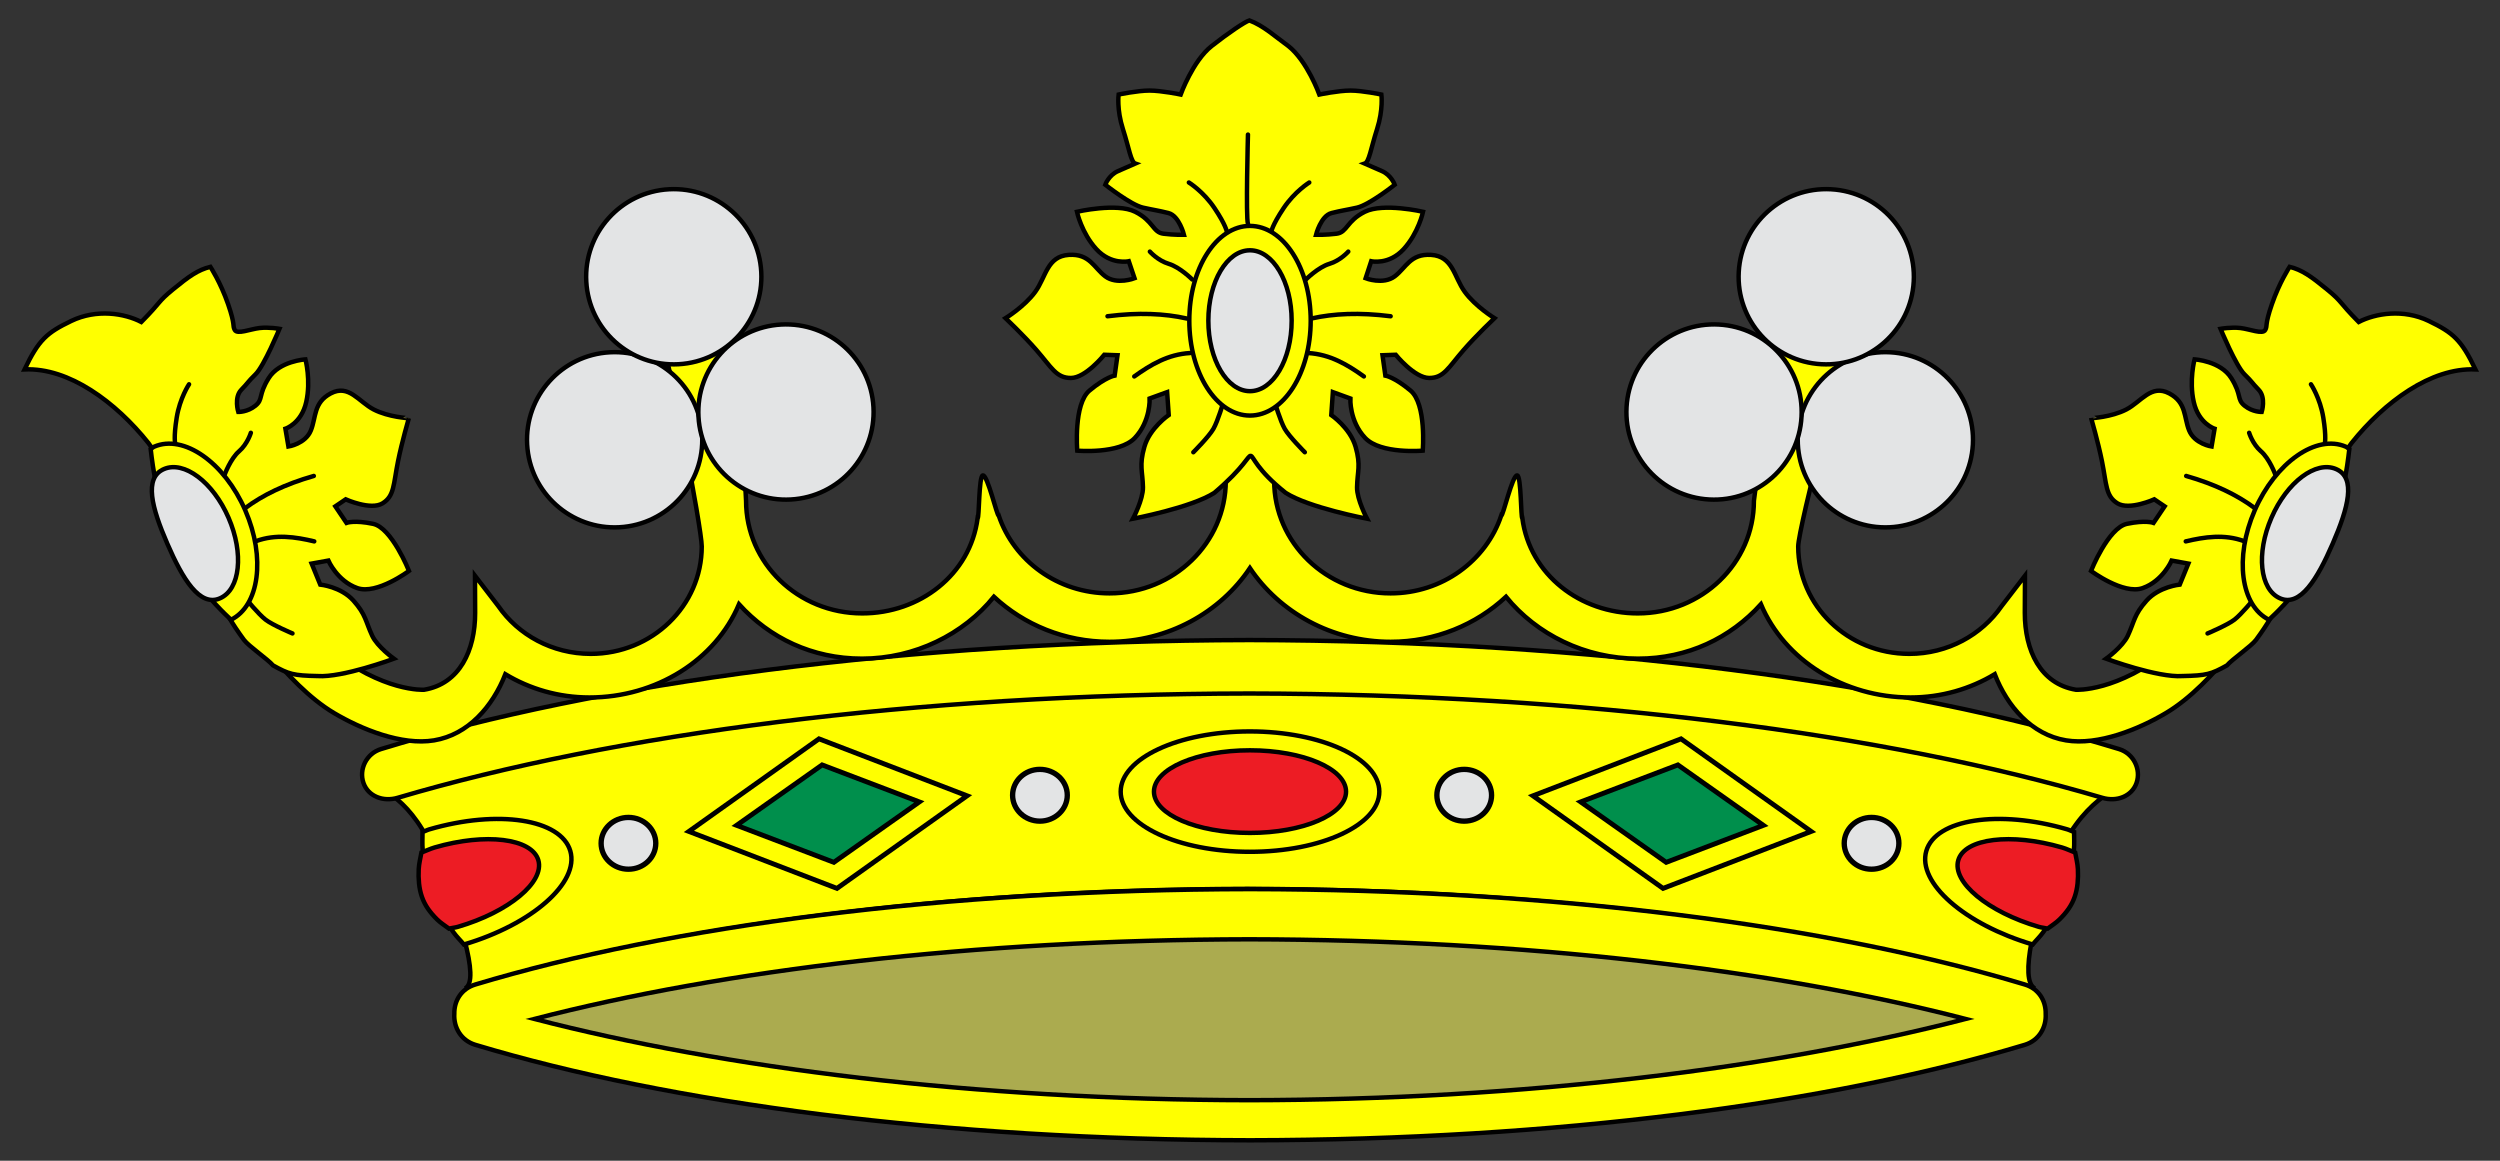 <?xml version="1.0" encoding="UTF-8"?>
<!DOCTYPE svg PUBLIC "-//W3C//DTD SVG 1.1//EN" "http://www.w3.org/Graphics/SVG/1.1/DTD/svg11.dtd">
<svg version="1.1"      xmlns="http://www.w3.org/2000/svg"
     xmlns:xlink="http://www.w3.org/1999/xlink"
     xmlns:dc="http://purl.org/dc/elements/1.1/"
     xmlns:cc="http://creativecommons.org/ns#"
     xmlns:rdf="http://www.w3.org/1999/02/22-rdf-syntax-ns#" x="0" y="0" width="560" height="260" viewBox="0, 0, 560, 260">
  <rect x="0" y="0" width="560" height="260" fill="#333333" stroke="none"/>
  <g id="Capa_1">
    <g id="path9852">
      <path d="M279.421,199.103 C210.129,199.238 147.937,207.923 104.162,221.404 C107.799,219.678 102.422,204.215 97.901,192.56 C92.433,178.463 84.406,176.382 84.406,176.382 C132.802,162.087 204.732,152.003 279.713,151.907 C354.723,152.003 427.023,161.759 475.425,176.055 C475.425,176.055 465.853,179.184 460.388,193.283 C455.869,204.936 452.19,219.678 455.833,221.404 C412.063,207.923 348.707,199.238 279.421,199.103" fill="#FFFF00"/>
      <path d="M279.421,199.103 C210.129,199.238 147.937,207.923 104.162,221.404 C107.799,219.678 102.422,204.215 97.901,192.56 C92.433,178.463 84.406,176.382 84.406,176.382 C132.802,162.087 204.732,152.003 279.713,151.907 C354.723,152.003 427.023,161.759 475.425,176.055 C475.425,176.055 465.853,179.184 460.388,193.283 C455.869,204.936 452.19,219.678 455.833,221.404 C412.063,207.923 348.707,199.238 279.421,199.103" fill-opacity="0" stroke="#000000" stroke-width="1"/>
    </g>
    <g id="path9854">
      <path d="M279.84,155.344 C204.859,155.462 137.489,164.384 89.093,178.702 C85.866,179.669 82.454,178.404 81.408,175.351 C80.362,172.293 82.099,168.785 85.326,167.796 C133.931,152.888 203.037,143.528 279.857,143.37 C356.693,143.511 426.064,152.888 474.674,167.796 C477.901,168.785 479.638,172.293 478.592,175.351 C477.541,178.404 474.128,179.669 470.907,178.702 C422.505,164.384 354.849,155.462 279.84,155.344" fill="#FFFF00"/>
      <path d="M279.84,155.344 C204.859,155.462 137.489,164.384 89.093,178.702 C85.866,179.669 82.454,178.404 81.408,175.351 C80.362,172.293 82.099,168.785 85.326,167.796 C133.931,152.888 203.037,143.528 279.857,143.37 C356.693,143.511 426.064,152.888 474.674,167.796 C477.901,168.785 479.638,172.293 478.592,175.351 C477.541,178.404 474.128,179.669 470.907,178.702 C422.505,164.384 354.849,155.462 279.84,155.344" fill-opacity="0" stroke="#000000" stroke-width="1"/>
    </g>
    <g id="path9856">
      <path d="M280.04,255.425 C211.569,255.324 150.232,247.218 106.462,234.035 C103.258,233.063 101.582,230.128 101.768,227.093 C101.712,224.141 103.364,221.466 106.462,220.532 C150.232,207.367 211.569,199.26 280.04,199.159 C348.5,199.26 409.793,207.367 453.569,220.532 C456.666,221.466 458.291,224.141 458.234,227.093 C458.403,230.128 456.75,233.063 453.569,234.035 C409.793,247.218 348.5,255.324 280.04,255.425" fill="#FFFF00"/>
      <path d="M280.04,255.425 C211.569,255.324 150.232,247.218 106.462,234.035 C103.258,233.063 101.582,230.128 101.768,227.093 C101.712,224.141 103.364,221.466 106.462,220.532 C150.232,207.367 211.569,199.26 280.04,199.159 C348.5,199.26 409.793,207.367 453.569,220.532 C456.666,221.466 458.291,224.141 458.234,227.093 C458.403,230.128 456.75,233.063 453.569,234.035 C409.793,247.218 348.5,255.324 280.04,255.425" fill-opacity="0" stroke="#000000" stroke-width="1"/>
    </g>
    <g id="path9858">
      <path d="M279.857,246.442 C218.064,246.364 162.213,239.23 119.697,228.245 C162.213,217.244 218.064,210.52 279.857,210.402 C341.638,210.52 397.787,217.244 440.303,228.245 C397.787,239.23 341.638,246.364 279.857,246.442" fill="#7D7D7D" fill-opacity="0.637"/>
      <path d="M279.857,246.442 C218.064,246.364 162.213,239.23 119.697,228.245 C162.213,217.244 218.064,210.52 279.857,210.402 C341.638,210.52 397.787,217.244 440.303,228.245 C397.787,239.23 341.638,246.364 279.857,246.442" fill-opacity="0" stroke="#000000" stroke-width="1"/>
    </g>
    <g id="path9865">
      <path d="M279.972,190.803 C263.954,190.803 251.032,184.77 251.032,177.334 C251.032,169.898 263.954,163.839 279.972,163.839 C296.003,163.839 308.968,169.873 308.968,177.334 C308.968,184.77 296.003,190.803 279.972,190.803" fill="#FFFF00"/>
      <path d="M279.972,190.803 C263.954,190.803 251.032,184.77 251.032,177.334 C251.032,169.898 263.954,163.839 279.972,163.839 C296.003,163.839 308.968,169.873 308.968,177.334 C308.968,184.77 296.003,190.803 279.972,190.803" fill-opacity="0" stroke="#000000" stroke-width="1"/>
    </g>
    <g id="path9867">
      <path d="M279.979,186.573 C268.082,186.573 258.484,182.432 258.484,177.33 C258.484,172.227 268.082,168.069 279.979,168.069 C291.887,168.069 301.516,172.21 301.516,177.33 C301.516,182.432 291.887,186.573 279.979,186.573" fill="#ED1C24"/>
      <path d="M279.979,186.573 C268.082,186.573 258.484,182.432 258.484,177.33 C258.484,172.227 268.082,168.069 279.979,168.069 C291.887,168.069 301.516,172.21 301.516,177.33 C301.516,182.432 291.887,186.573 279.979,186.573" fill-opacity="0" stroke="#000000" stroke-width="1"/>
    </g>
    <g id="path9871">
      <path d="M464.591,186.378 C464.045,186.203 463.618,185.936 463.059,185.773 C447.684,181.283 433.577,183.48 431.492,190.618 C429.417,197.726 440.057,207.055 455.328,211.568 C456.097,210.628 456.927,209.855 457.644,208.86 C458.721,207.364 459.737,205.844 460.601,204.264 C461.465,202.684 462.164,201.07 462.703,199.454 C463.209,197.936 463.614,196.376 463.914,194.858 C464.215,193.34 464.42,191.868 464.556,190.404 C464.691,188.947 464.58,187.729 464.591,186.378 z" fill="#FFFF00"/>
      <path d="M464.591,186.378 C464.045,186.203 463.618,185.936 463.059,185.773 C447.684,181.283 433.577,183.48 431.492,190.618 C429.417,197.726 440.057,207.055 455.328,211.568 C456.097,210.628 456.927,209.855 457.644,208.86 C458.721,207.364 459.737,205.844 460.601,204.264 C461.465,202.684 462.164,201.07 462.703,199.454 C463.209,197.936 463.614,196.376 463.914,194.858 C464.215,193.34 464.42,191.868 464.556,190.404 C464.691,188.947 464.58,187.729 464.591,186.378 z" fill-opacity="0" stroke="#000000" stroke-width="1"/>
    </g>
    <g id="path9873">
      <path d="M464.841,190.974 C463.829,190.605 462.96,190.149 461.883,189.834 C450.464,186.499 440.084,187.786 438.654,192.685 C437.223,197.583 445.262,204.278 456.682,207.613 C457.371,207.814 457.997,207.837 458.677,208.005 C459.588,207.324 460.537,206.742 461.349,205.938 C462.101,205.195 462.801,204.392 463.38,203.551 C463.959,202.711 464.412,201.808 464.734,200.879 C465.059,199.939 465.268,198.93 465.375,197.886 C465.482,196.843 465.507,195.764 465.446,194.68 C465.375,193.406 465.068,192.21 464.841,190.974 z" fill="#ED1C24"/>
      <path d="M464.841,190.974 C463.829,190.605 462.96,190.149 461.883,189.834 C450.464,186.499 440.084,187.786 438.654,192.685 C437.223,197.583 445.262,204.278 456.682,207.613 C457.371,207.814 457.997,207.837 458.677,208.005 C459.588,207.324 460.537,206.742 461.349,205.938 C462.101,205.195 462.801,204.392 463.38,203.551 C463.959,202.711 464.412,201.808 464.734,200.879 C465.059,199.939 465.268,198.93 465.375,197.886 C465.482,196.843 465.507,195.764 465.446,194.68 C465.375,193.406 465.068,192.21 464.841,190.974 z" fill-opacity="0" stroke="#000000" stroke-width="1"/>
    </g>
    <g id="path9877">
      <path d="M94.648,186.378 C95.194,186.203 95.621,185.936 96.18,185.773 C111.555,181.283 125.662,183.48 127.747,190.618 C129.823,197.726 119.182,207.055 103.911,211.568 C103.142,210.628 102.312,209.855 101.596,208.86 C100.519,207.364 99.502,205.844 98.638,204.264 C97.775,202.684 97.075,201.07 96.536,199.454 C96.03,197.936 95.626,196.376 95.325,194.858 C95.025,193.34 94.819,191.868 94.684,190.404 C94.549,188.947 94.66,187.729 94.648,186.378 z" fill="#FFFF00"/>
      <path d="M94.648,186.378 C95.194,186.203 95.621,185.936 96.18,185.773 C111.555,181.283 125.662,183.48 127.747,190.618 C129.823,197.726 119.182,207.055 103.911,211.568 C103.142,210.628 102.312,209.855 101.596,208.86 C100.519,207.364 99.502,205.844 98.638,204.264 C97.775,202.684 97.075,201.07 96.536,199.454 C96.03,197.936 95.626,196.376 95.325,194.858 C95.025,193.34 94.819,191.868 94.684,190.404 C94.549,188.947 94.66,187.729 94.648,186.378 z" fill-opacity="0" stroke="#000000" stroke-width="1"/>
    </g>
    <g id="path9879">
      <path d="M94.399,190.974 C95.41,190.605 96.28,190.149 97.356,189.834 C108.776,186.499 119.155,187.786 120.586,192.685 C122.016,197.583 113.978,204.278 102.558,207.613 C101.868,207.814 101.243,207.837 100.562,208.005 C99.652,207.324 98.703,206.742 97.89,205.938 C97.139,205.195 96.439,204.392 95.859,203.551 C95.28,202.711 94.827,201.808 94.506,200.879 C94.18,199.939 93.971,198.93 93.864,197.886 C93.758,196.843 93.732,195.764 93.793,194.68 C93.865,193.406 94.172,192.21 94.399,190.974 z" fill="#ED1C24"/>
      <path d="M94.399,190.974 C95.41,190.605 96.28,190.149 97.356,189.834 C108.776,186.499 119.155,187.786 120.586,192.685 C122.016,197.583 113.978,204.278 102.558,207.613 C101.868,207.814 101.243,207.837 100.562,208.005 C99.652,207.324 98.703,206.742 97.89,205.938 C97.139,205.195 96.439,204.392 95.859,203.551 C95.28,202.711 94.827,201.808 94.506,200.879 C94.18,199.939 93.971,198.93 93.864,197.886 C93.758,196.843 93.732,195.764 93.793,194.68 C93.865,193.406 94.172,192.21 94.399,190.974 z" fill-opacity="0" stroke="#000000" stroke-width="1"/>
    </g>
    <g id="path9883">
      <path d="M226.822,178.129 C226.822,174.936 229.56,172.339 232.933,172.339 C236.328,172.339 239.072,174.936 239.072,178.129 C239.072,181.317 236.328,183.936 232.933,183.936 C229.56,183.936 226.822,181.317 226.822,178.129" fill="#E3E4E5"/>
      <path d="M226.822,178.129 C226.822,174.936 229.56,172.339 232.933,172.339 C236.328,172.339 239.072,174.936 239.072,178.129 C239.072,181.317 236.328,183.936 232.933,183.936 C229.56,183.936 226.822,181.317 226.822,178.129" fill-opacity="0" stroke="#000000" stroke-width="1.2"/>
    </g>
    <g id="path9885">
      <path d="M134.65,188.895 C134.65,185.702 137.393,183.104 140.761,183.104 C144.156,183.104 146.894,185.702 146.894,188.895 C146.894,192.105 144.156,194.702 140.761,194.702 C137.393,194.702 134.65,192.105 134.65,188.895" fill="#E3E4E5"/>
      <path d="M134.65,188.895 C134.65,185.702 137.393,183.104 140.761,183.104 C144.156,183.104 146.894,185.702 146.894,188.895 C146.894,192.105 144.156,194.702 140.761,194.702 C137.393,194.702 134.65,192.105 134.65,188.895" fill-opacity="0" stroke="#000000" stroke-width="1.2"/>
    </g>
    <g id="path9887">
      <path d="M321.861,178.129 C321.861,174.936 324.604,172.339 327.977,172.339 C331.367,172.339 334.111,174.936 334.111,178.129 C334.111,181.317 331.367,183.936 327.977,183.936 C324.604,183.936 321.861,181.317 321.861,178.129" fill="#E3E4E5"/>
      <path d="M321.861,178.129 C321.861,174.936 324.604,172.339 327.977,172.339 C331.367,172.339 334.111,174.936 334.111,178.129 C334.111,181.317 331.367,183.936 327.977,183.936 C324.604,183.936 321.861,181.317 321.861,178.129" fill-opacity="0" stroke="#000000" stroke-width="1.2"/>
    </g>
    <g id="path9889">
      <path d="M413.106,188.895 C413.106,185.702 415.849,183.104 419.217,183.104 C422.612,183.104 425.35,185.702 425.35,188.895 C425.35,192.105 422.612,194.702 419.217,194.702 C415.849,194.702 413.106,192.105 413.106,188.895" fill="#E3E4E5"/>
      <path d="M413.106,188.895 C413.106,185.702 415.849,183.104 419.217,183.104 C422.612,183.104 425.35,185.702 425.35,188.895 C425.35,192.105 422.612,194.702 419.217,194.702 C415.849,194.702 413.106,192.105 413.106,188.895" fill-opacity="0" stroke="#000000" stroke-width="1.2"/>
    </g>
    <g id="rect9895">
      <path d="M183.451,165.502 L216.62,178.257 L187.479,198.999 L154.31,186.244 z" fill="#FFFF00"/>
      <path d="M183.451,165.502 L216.62,178.257 L187.479,198.999 L154.31,186.244 z" fill-opacity="0" stroke="#000000" stroke-width="1.095" stroke-linecap="round"/>
    </g>
    <g id="rect9897">
      <path d="M184.153,171.34 L205.93,179.627 L186.777,193.161 L165,184.874 z" fill="#008F4C"/>
      <path d="M184.153,171.34 L205.93,179.627 L186.777,193.161 L165,184.874 z" fill-opacity="0" stroke="#000000" stroke-width="1.098" stroke-linecap="round"/>
    </g>
    <g id="rect9901">
      <path d="M376.549,165.502 L343.38,178.257 L372.521,198.999 L405.69,186.244 z" fill="#FFFF00"/>
      <path d="M376.549,165.502 L343.38,178.257 L372.521,198.999 L405.69,186.244 z" fill-opacity="0" stroke="#000000" stroke-width="1.095" stroke-linecap="round"/>
    </g>
    <g id="rect9903">
      <path d="M375.847,171.34 L354.07,179.627 L373.223,193.161 L395,184.874 z" fill="#008F4C"/>
      <path d="M375.847,171.34 L354.07,179.627 L373.223,193.161 L395,184.874 z" fill-opacity="0" stroke="#000000" stroke-width="1.098" stroke-linecap="round"/>
    </g>
    <g id="path9905">
      <path d="M280.125,97.65 L286.687,98.883 C285.63,101.596 285.411,104.559 285.411,107.681 C285.411,121.592 297.104,132.911 311.498,132.911 C323.052,132.911 332.892,125.598 336.272,115.496 C336.651,115.763 338.76,106.371 339.849,106.486 C340.762,106.584 340.666,116.244 341.002,116.069 C342.673,128.79 354.046,137.397 366.849,137.397 C381.222,137.397 392.877,126.138 392.877,112.2 C392.877,111.163 399.089,70.792 398.95,69.788 L408.829,62.084 L415.498,72.628 C413.752,75.941 402.797,118.421 402.797,122.405 C402.797,135.705 413.929,146.462 427.672,146.462 C436.316,146.462 443.908,142.21 448.367,135.76 L453.594,128.965 L453.556,137.299 C453.556,145.67 457.016,153.18 465.009,154.506 C465.009,154.506 474.187,155.085 486.344,145.327 C498.512,135.569 505.212,127.486 505.212,127.486 L506.259,137.26 C506.259,137.26 496.162,153.218 485.169,159.723 C479.163,163.303 470.038,167.053 462.782,165.841 C455.105,164.57 449.637,158.277 446.818,151.024 C441.346,154.315 434.885,156.236 427.966,156.236 C413.096,156.236 399.733,147.902 394.447,135.356 C387.607,142.898 378.082,147.537 366.913,147.537 C355.039,147.537 344.163,142.074 337.345,133.68 C330.644,139.918 321.536,143.766 311.498,143.766 C298.353,143.766 286.629,137.184 279.981,127.251 C273.345,137.184 261.631,143.766 248.507,143.766 C238.475,143.766 229.345,139.918 222.639,133.68 C215.848,142.074 204.951,147.537 193.082,147.537 C181.907,147.537 172.382,142.898 165.537,135.356 C160.257,147.902 146.898,156.236 132.023,156.236 C125.099,156.236 118.665,154.315 113.198,151.024 C110.352,158.277 104.885,164.57 97.228,165.841 C89.972,167.053 80.848,163.303 74.825,159.723 C63.827,153.218 53.741,137.26 53.741,137.26 L54.798,127.486 C54.798,127.486 61.504,135.569 73.651,145.327 C85.819,155.101 94.986,154.506 94.986,154.506 C102.979,153.18 106.433,145.67 106.433,137.299 L106.396,128.965 L111.623,135.76 C116.075,142.21 123.694,146.462 132.322,146.462 C146.06,146.462 157.192,135.705 157.192,122.405 C157.192,118.421 149.652,78.791 147.906,75.479 L154.575,64.935 L165.035,73.208 C164.912,74.212 167.118,111.163 167.118,112.2 C167.118,126.138 178.757,137.397 193.14,137.397 C205.965,137.397 217.316,128.79 218.987,116.069 C219.345,116.244 219.249,106.584 220.156,106.486 C221.235,106.371 223.36,115.763 223.718,115.496 C227.119,125.598 236.943,132.911 248.534,132.911 C262.923,132.911 274.578,121.592 274.578,107.681 C274.578,104.559 274.397,101.596 273.323,98.883 L280.125,97.65" fill="#FFFF00"/>
      <path d="M280.125,97.65 L286.687,98.883 C285.63,101.596 285.411,104.559 285.411,107.681 C285.411,121.592 297.104,132.911 311.498,132.911 C323.052,132.911 332.892,125.598 336.272,115.496 C336.651,115.763 338.76,106.371 339.849,106.486 C340.762,106.584 340.666,116.244 341.002,116.069 C342.673,128.79 354.046,137.397 366.849,137.397 C381.222,137.397 392.877,126.138 392.877,112.2 C392.877,111.163 399.089,70.792 398.95,69.788 L408.829,62.084 L415.498,72.628 C413.752,75.941 402.797,118.421 402.797,122.405 C402.797,135.705 413.929,146.462 427.672,146.462 C436.316,146.462 443.908,142.21 448.367,135.76 L453.594,128.965 L453.556,137.299 C453.556,145.67 457.016,153.18 465.009,154.506 C465.009,154.506 474.187,155.085 486.344,145.327 C498.512,135.569 505.212,127.486 505.212,127.486 L506.259,137.26 C506.259,137.26 496.162,153.218 485.169,159.723 C479.163,163.303 470.038,167.053 462.782,165.841 C455.105,164.57 449.637,158.277 446.818,151.024 C441.346,154.315 434.885,156.236 427.966,156.236 C413.096,156.236 399.733,147.902 394.447,135.356 C387.607,142.898 378.082,147.537 366.913,147.537 C355.039,147.537 344.163,142.074 337.345,133.68 C330.644,139.918 321.536,143.766 311.498,143.766 C298.353,143.766 286.629,137.184 279.981,127.251 C273.345,137.184 261.631,143.766 248.507,143.766 C238.475,143.766 229.345,139.918 222.639,133.68 C215.848,142.074 204.951,147.537 193.082,147.537 C181.907,147.537 172.382,142.898 165.537,135.356 C160.257,147.902 146.898,156.236 132.023,156.236 C125.099,156.236 118.665,154.315 113.198,151.024 C110.352,158.277 104.885,164.57 97.228,165.841 C89.972,167.053 80.848,163.303 74.825,159.723 C63.827,153.218 53.741,137.26 53.741,137.26 L54.798,127.486 C54.798,127.486 61.504,135.569 73.651,145.327 C85.819,155.101 94.986,154.506 94.986,154.506 C102.979,153.18 106.433,145.67 106.433,137.299 L106.396,128.965 L111.623,135.76 C116.075,142.21 123.694,146.462 132.322,146.462 C146.06,146.462 157.192,135.705 157.192,122.405 C157.192,118.421 149.652,78.791 147.906,75.479 L154.575,64.935 L165.035,73.208 C164.912,74.212 167.118,111.163 167.118,112.2 C167.118,126.138 178.757,137.397 193.14,137.397 C205.965,137.397 217.316,128.79 218.987,116.069 C219.345,116.244 219.249,106.584 220.156,106.486 C221.235,106.371 223.36,115.763 223.718,115.496 C227.119,125.598 236.943,132.911 248.534,132.911 C262.923,132.911 274.578,121.592 274.578,107.681 C274.578,104.559 274.397,101.596 273.323,98.883 L280.125,97.65" fill-opacity="0" stroke="#000000" stroke-width="1"/>
    </g>
    <g id="g9909">
      <g id="path9911">
        <path d="M157.273,97.431 C157.868,108.253 149.577,117.509 138.755,118.104 C127.933,118.699 118.677,110.408 118.082,99.586 C117.487,88.764 125.778,79.508 136.6,78.913 C147.422,78.318 156.678,86.609 157.273,97.431 z" fill="#E3E4E5"/>
        <path d="M157.273,97.431 C157.868,108.253 149.577,117.509 138.755,118.104 C127.933,118.699 118.677,110.408 118.082,99.586 C117.487,88.764 125.778,79.508 136.6,78.913 C147.422,78.318 156.678,86.609 157.273,97.431 z" fill-opacity="0" stroke="#000000" stroke-width="1" stroke-linecap="round"/>
      </g>
      <g id="path9913">
        <path d="M195.654,91.213 C196.249,102.036 187.958,111.291 177.136,111.886 C166.314,112.482 157.058,104.191 156.463,93.369 C155.868,82.546 164.158,73.291 174.981,72.696 C185.803,72.101 195.058,80.391 195.654,91.213 z" fill="#E3E4E5"/>
        <path d="M195.654,91.213 C196.249,102.036 187.958,111.291 177.136,111.886 C166.314,112.482 157.058,104.191 156.463,93.369 C155.868,82.546 164.158,73.291 174.981,72.696 C185.803,72.101 195.058,80.391 195.654,91.213 z" fill-opacity="0" stroke="#000000" stroke-width="1" stroke-linecap="round"/>
      </g>
      <g id="path9915">
        <path d="M170.519,60.914 C171.114,71.736 162.824,80.991 152.001,81.587 C141.179,82.182 131.924,73.891 131.328,63.069 C130.733,52.247 139.024,42.991 149.846,42.396 C160.668,41.801 169.924,50.091 170.519,60.914 z" fill="#E3E4E5"/>
        <path d="M170.519,60.914 C171.114,71.736 162.824,80.991 152.001,81.587 C141.179,82.182 131.924,73.891 131.328,63.069 C130.733,52.247 139.024,42.991 149.846,42.396 C160.668,41.801 169.924,50.091 170.519,60.914 z" fill-opacity="0" stroke="#000000" stroke-width="1" stroke-linecap="round"/>
      </g>
    </g>
    <g id="g9917">
      <g id="path9919">
        <path d="M402.727,97.431 C402.132,108.253 410.423,117.509 421.245,118.104 C432.067,118.699 441.323,110.408 441.918,99.586 C442.513,88.764 434.222,79.508 423.4,78.913 C412.578,78.318 403.322,86.609 402.727,97.431 z" fill="#E3E4E5"/>
        <path d="M402.727,97.431 C402.132,108.253 410.423,117.509 421.245,118.104 C432.067,118.699 441.323,110.408 441.918,99.586 C442.513,88.764 434.222,79.508 423.4,78.913 C412.578,78.318 403.322,86.609 402.727,97.431 z" fill-opacity="0" stroke="#000000" stroke-width="1" stroke-linecap="round"/>
      </g>
      <g id="path9921">
        <path d="M364.346,91.213 C363.751,102.036 372.042,111.291 382.864,111.886 C393.686,112.482 402.942,104.191 403.537,93.369 C404.132,82.546 395.842,73.291 385.019,72.696 C374.197,72.101 364.942,80.391 364.346,91.213 z" fill="#E3E4E5"/>
        <path d="M364.346,91.213 C363.751,102.036 372.042,111.291 382.864,111.886 C393.686,112.482 402.942,104.191 403.537,93.369 C404.132,82.546 395.842,73.291 385.019,72.696 C374.197,72.101 364.942,80.391 364.346,91.213 z" fill-opacity="0" stroke="#000000" stroke-width="1" stroke-linecap="round"/>
      </g>
      <g id="path9923">
        <path d="M389.481,60.914 C388.886,71.736 397.176,80.991 407.999,81.587 C418.821,82.182 428.076,73.891 428.672,63.069 C429.267,52.247 420.976,42.991 410.154,42.396 C399.332,41.801 390.076,50.091 389.481,60.914 z" fill="#E3E4E5"/>
        <path d="M389.481,60.914 C388.886,71.736 397.176,80.991 407.999,81.587 C418.821,82.182 428.076,73.891 428.672,63.069 C429.267,52.247 420.976,42.991 410.154,42.396 C399.332,41.801 390.076,50.091 389.481,60.914 z" fill-opacity="0" stroke="#000000" stroke-width="1" stroke-linecap="round"/>
      </g>
    </g>
    <g id="path9925">
      <path d="M279.858,4.575 C278.842,4.878 275.04,7.461 271.414,10.311 C267.19,13.629 264.466,21.177 264.466,21.177 C264.466,21.177 260.198,20.287 257.483,20.287 C254.768,20.287 250.571,21.177 250.571,21.177 C250.571,21.177 250.121,24.492 251.533,28.909 C252.944,33.326 253.317,36.308 254.312,36.64 C254.312,36.64 252.576,37.41 250.464,38.315 C248.352,39.22 247.578,41.379 247.578,41.379 C247.578,41.379 253.307,45.906 256.022,46.509 C258.737,47.113 259.309,47.117 261.723,47.721 C264.136,48.324 265.214,52.602 265.214,52.602 C265.214,52.602 263.031,52.654 260.618,52.352 C258.205,52.051 258.396,49.496 254.276,47.436 C250.156,45.376 241.236,47.436 241.236,47.436 C241.236,47.436 242.264,52.188 245.583,55.808 C248.901,59.428 252.851,58.516 252.851,58.516 L254.134,62.328 C254.134,62.328 250.161,63.854 247.578,61.901 C245.04,59.981 244.106,56.789 239.419,57.091 C234.52,57.406 234.315,62.038 231.902,65.357 C229.488,68.675 225.239,71.271 225.239,71.271 C225.239,71.271 229.252,75.082 232.115,78.361 C235.559,82.304 236.564,84.668 239.882,84.668 C243.201,84.668 247.364,79.466 247.364,79.466 L250.321,79.573 L249.68,84.133 C249.68,84.133 247.671,84.465 244.051,87.482 C240.431,90.499 241.307,100.95 241.307,100.95 C241.307,100.95 250.742,101.77 254.205,98.099 C257.773,94.318 257.518,89.263 257.518,89.263 L261.438,87.838 L261.794,92.969 C261.794,92.969 257.549,95.871 256.343,100.095 C255.136,104.318 255.953,105.545 256.022,109.144 C256.075,111.891 253.777,116.199 253.777,116.199 C253.777,116.199 266.891,113.71 272.019,110.391 C285.665,98.798 274.811,99.909 287.981,110.391 C293.109,113.71 306.223,116.199 306.223,116.199 C306.223,116.199 303.925,111.891 303.978,109.144 C304.047,105.545 304.864,104.318 303.657,100.095 C302.451,95.871 298.206,92.969 298.206,92.969 L298.562,87.838 L302.482,89.263 C302.482,89.263 302.227,94.318 305.795,98.099 C309.258,101.77 318.693,100.95 318.693,100.95 C318.693,100.95 319.569,90.499 315.949,87.482 C312.329,84.465 310.32,84.133 310.32,84.133 L309.679,79.573 L312.636,79.466 C312.636,79.466 316.835,84.668 320.153,84.668 C323.472,84.668 324.441,82.304 327.885,78.361 C330.748,75.082 334.761,71.271 334.761,71.271 C334.761,71.271 330.512,68.675 328.098,65.357 C325.685,62.038 325.48,57.406 320.581,57.091 C315.894,56.789 314.96,59.981 312.422,61.901 C309.84,63.854 305.902,62.328 305.902,62.328 L307.149,58.516 C307.149,58.516 311.099,59.428 314.417,55.808 C317.736,52.188 318.764,47.436 318.764,47.436 C318.764,47.436 309.844,45.376 305.724,47.436 C301.604,49.496 301.795,52.051 299.382,52.352 C296.969,52.654 294.786,52.602 294.786,52.602 C294.786,52.602 295.864,48.324 298.277,47.721 C300.691,47.117 301.263,47.113 303.978,46.509 C306.693,45.906 312.422,41.379 312.422,41.379 C312.422,41.379 311.648,39.22 309.536,38.315 C307.424,37.41 305.688,36.64 305.688,36.64 C306.683,36.308 307.056,33.326 308.467,28.909 C309.879,24.492 309.429,21.177 309.429,21.177 C309.429,21.177 305.232,20.287 302.517,20.287 C299.802,20.287 295.534,21.177 295.534,21.177 C295.534,21.177 292.81,13.629 288.586,10.311 C285.82,8.323 283.003,5.722 279.858,4.575 z" fill="#FFFF00"/>
      <path d="M279.858,4.575 C278.842,4.878 275.04,7.461 271.414,10.311 C267.19,13.629 264.466,21.177 264.466,21.177 C264.466,21.177 260.198,20.287 257.483,20.287 C254.768,20.287 250.571,21.177 250.571,21.177 C250.571,21.177 250.121,24.492 251.533,28.909 C252.944,33.326 253.317,36.308 254.312,36.64 C254.312,36.64 252.576,37.41 250.464,38.315 C248.352,39.22 247.578,41.379 247.578,41.379 C247.578,41.379 253.307,45.906 256.022,46.509 C258.737,47.113 259.309,47.117 261.723,47.721 C264.136,48.324 265.214,52.602 265.214,52.602 C265.214,52.602 263.031,52.654 260.618,52.352 C258.205,52.051 258.396,49.496 254.276,47.436 C250.156,45.376 241.236,47.436 241.236,47.436 C241.236,47.436 242.264,52.188 245.583,55.808 C248.901,59.428 252.851,58.516 252.851,58.516 L254.134,62.328 C254.134,62.328 250.161,63.854 247.578,61.901 C245.04,59.981 244.106,56.789 239.419,57.091 C234.52,57.406 234.315,62.038 231.902,65.357 C229.488,68.675 225.239,71.271 225.239,71.271 C225.239,71.271 229.252,75.082 232.115,78.361 C235.559,82.304 236.564,84.668 239.882,84.668 C243.201,84.668 247.364,79.466 247.364,79.466 L250.321,79.573 L249.68,84.133 C249.68,84.133 247.671,84.465 244.051,87.482 C240.431,90.499 241.307,100.95 241.307,100.95 C241.307,100.95 250.742,101.77 254.205,98.099 C257.773,94.318 257.518,89.263 257.518,89.263 L261.438,87.838 L261.794,92.969 C261.794,92.969 257.549,95.871 256.343,100.095 C255.136,104.318 255.953,105.545 256.022,109.144 C256.075,111.891 253.777,116.199 253.777,116.199 C253.777,116.199 266.891,113.71 272.019,110.391 C285.665,98.798 274.811,99.909 287.981,110.391 C293.109,113.71 306.223,116.199 306.223,116.199 C306.223,116.199 303.925,111.891 303.978,109.144 C304.047,105.545 304.864,104.318 303.657,100.095 C302.451,95.871 298.206,92.969 298.206,92.969 L298.562,87.838 L302.482,89.263 C302.482,89.263 302.227,94.318 305.795,98.099 C309.258,101.77 318.693,100.95 318.693,100.95 C318.693,100.95 319.569,90.499 315.949,87.482 C312.329,84.465 310.32,84.133 310.32,84.133 L309.679,79.573 L312.636,79.466 C312.636,79.466 316.835,84.668 320.153,84.668 C323.472,84.668 324.441,82.304 327.885,78.361 C330.748,75.082 334.761,71.271 334.761,71.271 C334.761,71.271 330.512,68.675 328.098,65.357 C325.685,62.038 325.48,57.406 320.581,57.091 C315.894,56.789 314.96,59.981 312.422,61.901 C309.84,63.854 305.902,62.328 305.902,62.328 L307.149,58.516 C307.149,58.516 311.099,59.428 314.417,55.808 C317.736,52.188 318.764,47.436 318.764,47.436 C318.764,47.436 309.844,45.376 305.724,47.436 C301.604,49.496 301.795,52.051 299.382,52.352 C296.969,52.654 294.786,52.602 294.786,52.602 C294.786,52.602 295.864,48.324 298.277,47.721 C300.691,47.117 301.263,47.113 303.978,46.509 C306.693,45.906 312.422,41.379 312.422,41.379 C312.422,41.379 311.648,39.22 309.536,38.315 C307.424,37.41 305.688,36.64 305.688,36.64 C306.683,36.308 307.056,33.326 308.467,28.909 C309.879,24.492 309.429,21.177 309.429,21.177 C309.429,21.177 305.232,20.287 302.517,20.287 C299.802,20.287 295.534,21.177 295.534,21.177 C295.534,21.177 292.81,13.629 288.586,10.311 C285.82,8.323 283.003,5.722 279.858,4.575 z" fill-opacity="0" stroke="#000000" stroke-width="1"/>
    </g>
    <path d="M274.05,90.066 C274.05,90.066 272.801,94.31 271.803,96.058 C270.804,97.806 267.309,101.301 267.309,101.301" fill-opacity="0" stroke="#000000" stroke-width="1" stroke-linecap="round" id="path9927"/>
    <path d="M266.56,79.081 C261.642,79.361 257.717,81.715 254.077,84.324" fill-opacity="0" stroke="#000000" stroke-width="1" stroke-linecap="round" id="path9929"/>
    <path d="M265.811,71.342 C260.853,70.225 255.04,69.963 248.085,70.842" fill-opacity="0" stroke="#000000" stroke-width="1" stroke-linecap="round" id="path9931"/>
    <path d="M267.059,62.604 C267.059,62.604 264.313,59.857 261.816,59.108 C259.32,58.359 257.572,56.362 257.572,56.362" fill-opacity="0" stroke="#000000" stroke-width="1" stroke-linecap="round" id="path9933"/>
    <path d="M279.542,50.121 C279.043,48.872 279.542,30.148 279.542,30.148" fill-opacity="0" stroke="#000000" stroke-width="1" stroke-linecap="round" id="path9935"/>
    <path d="M274.799,51.868 C274.799,51.868 274.629,50.489 272.053,46.625 C269.556,42.88 266.31,40.883 266.31,40.883" fill-opacity="0" stroke="#000000" stroke-width="1" stroke-linecap="round" id="path9937"/>
    <path d="M285.534,90.066 C285.534,90.066 286.782,94.31 287.781,96.058 C288.78,97.806 292.275,101.301 292.275,101.301" fill-opacity="0" stroke="#000000" stroke-width="1" stroke-linecap="round" id="path9939"/>
    <path d="M293.024,79.081 C297.942,79.361 301.867,81.715 305.507,84.324" fill-opacity="0" stroke="#000000" stroke-width="1" stroke-linecap="round" id="path9941"/>
    <path d="M293.773,71.342 C298.731,70.225 304.544,69.963 311.499,70.842" fill-opacity="0" stroke="#000000" stroke-width="1" stroke-linecap="round" id="path9943"/>
    <path d="M292.525,62.604 C292.525,62.604 295.271,59.857 297.767,59.108 C300.264,58.359 302.012,56.362 302.012,56.362" fill-opacity="0" stroke="#000000" stroke-width="1" stroke-linecap="round" id="path9945"/>
    <path d="M284.785,51.868 C284.785,51.868 284.955,50.489 287.531,46.625 C290.028,42.88 293.274,40.883 293.274,40.883" fill-opacity="0" stroke="#000000" stroke-width="1" stroke-linecap="round" id="path9947"/>
    <g id="path9949">
      <path d="M266.405,71.823 C266.405,60.078 272.489,50.602 279.987,50.602 C287.486,50.602 293.595,60.078 293.595,71.823 C293.595,83.579 287.511,93.086 279.987,93.086 C272.489,93.086 266.405,83.579 266.405,71.823" fill="#FFFF00"/>
      <path d="M266.405,71.823 C266.405,60.078 272.489,50.602 279.987,50.602 C287.486,50.602 293.595,60.078 293.595,71.823 C293.595,83.579 287.511,93.086 279.987,93.086 C272.489,93.086 266.405,83.579 266.405,71.823" fill-opacity="0" stroke="#000000" stroke-width="1"/>
    </g>
    <g id="path9951">
      <path d="M270.671,71.829 C270.671,63.104 274.846,56.066 279.991,56.066 C285.137,56.066 289.329,63.104 289.329,71.829 C289.329,80.56 285.154,87.622 279.991,87.622 C274.846,87.622 270.671,80.56 270.671,71.829" fill="#E3E4E5"/>
      <path d="M270.671,71.829 C270.671,63.104 274.846,56.066 279.991,56.066 C285.137,56.066 289.329,63.104 289.329,71.829 C289.329,80.56 285.154,87.622 279.991,87.622 C274.846,87.622 270.671,80.56 270.671,71.829" fill-opacity="0" stroke="#000000" stroke-width="1"/>
    </g>
    <g id="path9955">
      <path d="M61.162,149.05 C64.703,151.028 65.727,151.329 71.128,151.435 C76.674,151.838 88.23,147.552 88.23,147.552 C88.23,147.552 84.534,144.879 83.384,142.421 C81.878,139.201 81.979,137.689 79.18,134.547 C76.381,131.405 71.734,130.949 71.734,130.949 L69.81,126.246 L73.551,125.569 C73.551,125.569 75.537,130.149 80.035,131.733 C84.401,133.27 91.614,127.885 91.614,127.885 C91.614,127.885 87.77,118.22 83.562,117.339 C79.355,116.457 77.612,117.125 77.612,117.125 L75.118,113.42 L77.434,111.852 C77.434,111.852 83.043,114.383 85.7,112.743 C88.357,111.103 88.11,108.529 89.156,103.337 C90.026,99.019 91.579,93.681 91.579,93.681 C91.579,93.682 87.077,93.467 83.705,91.722 C80.332,89.977 78.145,85.981 74.085,88.123 C70.202,90.173 70.831,93.471 69.632,96.425 C68.412,99.43 64.608,100.023 64.608,100.023 L63.931,96.033 C63.931,96.033 67.513,94.892 68.598,90.047 C69.684,85.203 68.42,80.499 68.42,80.499 C68.42,80.499 62.59,80.848 60.185,84.708 C57.781,88.567 59.012,89.421 57.21,90.881 C55.409,92.341 53.372,92.273 53.372,92.273 C53.372,92.273 52.378,89.045 54.049,87.318 C55.719,85.591 55.336,85.713 57.248,83.838 C59.16,81.962 62.6,73.657 62.6,73.657 C62.6,73.657 60.223,73.234 58.139,73.476 C56.055,73.719 53.134,74.966 52.579,73.904 C52.024,72.842 52.771,72.982 51.09,68.121 C49.408,63.259 47.126,59.768 47.126,59.768 C44.33,60.467 42.35,61.885 38.765,64.816 C35.18,67.747 36.312,67.413 31.652,72.126 C27.917,70.19 21.659,69.145 15.94,71.905 C10.493,74.533 8.68,76.097 5.5,82.749 C15.438,82.3 25.932,90.077 33.219,99.204 C34.265,100.605 35.279,102.186 36.283,103.907 C37.288,105.628 38.255,107.46 39.205,109.394 C41.105,113.26 42.903,117.474 44.514,121.543 C46.125,125.612 47.566,129.536 48.789,132.944 C49.401,134.648 50.218,136.411 51.212,138.146 C52.206,139.88 53.387,141.616 54.632,143.312 C55.682,144.742 60.02,147.693 61.162,149.05 z" fill="#FFFF00"/>
      <path d="M61.162,149.05 C64.703,151.028 65.727,151.329 71.128,151.435 C76.674,151.838 88.23,147.552 88.23,147.552 C88.23,147.552 84.534,144.879 83.384,142.421 C81.878,139.201 81.979,137.689 79.18,134.547 C76.381,131.405 71.734,130.949 71.734,130.949 L69.81,126.246 L73.551,125.569 C73.551,125.569 75.537,130.149 80.035,131.733 C84.401,133.27 91.614,127.885 91.614,127.885 C91.614,127.885 87.77,118.22 83.562,117.339 C79.355,116.457 77.612,117.125 77.612,117.125 L75.118,113.42 L77.434,111.852 C77.434,111.852 83.043,114.383 85.7,112.743 C88.357,111.103 88.11,108.529 89.156,103.337 C90.026,99.019 91.579,93.681 91.579,93.681 C91.579,93.682 87.077,93.467 83.705,91.722 C80.332,89.977 78.145,85.981 74.085,88.123 C70.202,90.173 70.831,93.471 69.632,96.425 C68.412,99.43 64.608,100.023 64.608,100.023 L63.931,96.033 C63.931,96.033 67.513,94.892 68.598,90.047 C69.684,85.203 68.42,80.499 68.42,80.499 C68.42,80.499 62.59,80.848 60.185,84.708 C57.781,88.567 59.012,89.421 57.21,90.881 C55.409,92.341 53.372,92.273 53.372,92.273 C53.372,92.273 52.378,89.045 54.049,87.318 C55.719,85.591 55.336,85.713 57.248,83.838 C59.16,81.962 62.6,73.657 62.6,73.657 C62.6,73.657 60.223,73.234 58.139,73.476 C56.055,73.719 53.134,74.966 52.579,73.904 C52.024,72.842 52.771,72.982 51.09,68.121 C49.408,63.259 47.126,59.768 47.126,59.768 C44.33,60.467 42.35,61.885 38.765,64.816 C35.18,67.747 36.312,67.413 31.652,72.126 C27.917,70.19 21.659,69.145 15.94,71.905 C10.493,74.533 8.68,76.097 5.5,82.749 C15.438,82.3 25.932,90.077 33.219,99.204 C34.265,100.605 35.279,102.186 36.283,103.907 C37.288,105.628 38.255,107.46 39.205,109.394 C41.105,113.26 42.903,117.474 44.514,121.543 C46.125,125.612 47.566,129.536 48.789,132.944 C49.401,134.648 50.218,136.411 51.212,138.146 C52.206,139.88 53.387,141.616 54.632,143.312 C55.682,144.742 60.02,147.693 61.162,149.05 z" fill-opacity="0" stroke="#000000" stroke-width="1"/>
    </g>
    <path d="M55.112,134.154 C55.112,134.154 57.898,137.572 59.472,138.794 C61.046,140.017 65.51,141.89 65.51,141.89" fill-opacity="0" stroke="#000000" stroke-width="1" stroke-linecap="round" id="path9957"/>
    <path d="M57.326,121.22 C61.762,119.601 66.151,120.264 70.389,121.269" fill-opacity="0" stroke="#000000" stroke-width="1" stroke-linecap="round" id="path9959"/>
    <path d="M54.905,113.834 C58.821,110.918 63.828,108.461 70.293,106.615" fill-opacity="0" stroke="#000000" stroke-width="1" stroke-linecap="round" id="path9961"/>
    <path d="M50.33,106.294 C50.33,106.294 51.652,102.727 53.549,101.088 C55.447,99.448 56.189,96.949 56.189,96.949" fill-opacity="0" stroke="#000000" stroke-width="1" stroke-linecap="round" id="path9963"/>
    <path d="M39.253,99.397 C39.253,99.397 38.854,98.067 39.581,93.54 C40.286,89.152 42.345,86.082 42.345,86.082" fill-opacity="0" stroke="#000000" stroke-width="1" stroke-linecap="round" id="path9965"/>
    <g id="path9967">
      <path d="M51.746,138.823 C58.062,135.717 59.546,124.936 54.953,114.346 C50.279,103.57 41.131,97.199 34.538,100.059 C34.246,100.186 34.026,100.436 33.754,100.593 C33.989,102.335 33.922,102.344 34.253,104.406 C34.797,107.797 35.463,111.441 36.248,114.738 C37.033,118.035 37.951,120.994 38.956,123.004 C39.96,125.013 41.46,127.21 43.124,129.346 C44.788,131.481 46.609,133.56 48.326,135.402 C50.167,137.378 50.568,137.683 51.746,138.823 z" fill="#FFFF00"/>
      <path d="M51.746,138.823 C58.062,135.717 59.546,124.936 54.953,114.346 C50.279,103.57 41.131,97.199 34.538,100.059 C34.246,100.186 34.026,100.436 33.754,100.593 C33.989,102.335 33.922,102.344 34.253,104.406 C34.797,107.797 35.463,111.441 36.248,114.738 C37.033,118.035 37.951,120.994 38.956,123.004 C39.96,125.013 41.46,127.21 43.124,129.346 C44.788,131.481 46.609,133.56 48.326,135.402 C50.167,137.378 50.568,137.683 51.746,138.823 z" fill-opacity="0" stroke="#000000" stroke-width="1"/>
    </g>
    <g id="path9969">
      <path d="M37.464,121.753 C33.992,113.749 32.183,107.04 36.708,105.077 C41.232,103.115 47.72,107.972 51.192,115.976 C54.666,123.986 53.805,132.057 49.265,134.026 C44.741,135.989 40.939,129.763 37.464,121.753" fill="#E3E4E5"/>
      <path d="M37.464,121.753 C33.992,113.749 32.183,107.04 36.708,105.077 C41.232,103.115 47.72,107.972 51.192,115.976 C54.666,123.986 53.805,132.057 49.265,134.026 C44.741,135.989 40.939,129.763 37.464,121.753" fill-opacity="0" stroke="#000000" stroke-width="1"/>
    </g>
    <g id="path9973">
      <path d="M498.837,149.05 C495.297,151.028 494.273,151.329 488.872,151.435 C483.326,151.838 471.77,147.552 471.77,147.552 C471.77,147.552 475.466,144.879 476.616,142.421 C478.122,139.201 478.021,137.689 480.82,134.547 C483.619,131.405 488.266,130.949 488.266,130.949 L490.19,126.246 L486.449,125.569 C486.449,125.569 484.463,130.149 479.965,131.733 C475.599,133.27 468.386,127.885 468.386,127.885 C468.386,127.885 472.23,118.22 476.438,117.339 C480.645,116.457 482.388,117.125 482.388,117.125 L484.882,113.42 L482.566,111.852 C482.566,111.852 476.957,114.383 474.3,112.743 C471.643,111.103 471.89,108.529 470.844,103.337 C469.974,99.019 468.421,93.681 468.421,93.681 C468.421,93.682 472.923,93.467 476.295,91.722 C479.668,89.977 481.855,85.981 485.915,88.123 C489.798,90.173 489.169,93.471 490.368,96.425 C491.588,99.43 495.392,100.023 495.392,100.023 L496.069,96.033 C496.069,96.033 492.487,94.892 491.402,90.047 C490.316,85.203 491.58,80.499 491.58,80.499 C491.58,80.499 497.41,80.848 499.815,84.708 C502.219,88.567 500.988,89.421 502.79,90.881 C504.591,92.341 506.628,92.273 506.628,92.273 C506.628,92.273 507.622,89.045 505.951,87.318 C504.281,85.591 504.664,85.713 502.752,83.838 C500.84,81.962 497.4,73.657 497.4,73.657 C497.4,73.657 499.777,73.234 501.861,73.476 C503.945,73.719 506.866,74.966 507.421,73.904 C507.976,72.842 507.229,72.982 508.91,68.121 C510.592,63.259 512.874,59.768 512.874,59.768 C515.67,60.467 517.65,61.885 521.235,64.816 C524.82,67.747 523.688,67.413 528.348,72.126 C532.083,70.19 538.341,69.145 544.06,71.905 C549.507,74.533 551.32,76.097 554.5,82.749 C544.562,82.3 534.068,90.077 526.781,99.204 C525.735,100.605 524.721,102.186 523.717,103.907 C522.712,105.628 521.745,107.46 520.795,109.394 C518.895,113.26 517.097,117.474 515.486,121.543 C513.875,125.612 512.434,129.536 511.211,132.944 C510.599,134.648 509.782,136.411 508.788,138.146 C507.794,139.88 506.613,141.616 505.368,143.312 C504.318,144.742 499.98,147.693 498.837,149.05 z" fill="#FFFF00"/>
      <path d="M498.837,149.05 C495.297,151.028 494.273,151.329 488.872,151.435 C483.326,151.838 471.77,147.552 471.77,147.552 C471.77,147.552 475.466,144.879 476.616,142.421 C478.122,139.201 478.021,137.689 480.82,134.547 C483.619,131.405 488.266,130.949 488.266,130.949 L490.19,126.246 L486.449,125.569 C486.449,125.569 484.463,130.149 479.965,131.733 C475.599,133.27 468.386,127.885 468.386,127.885 C468.386,127.885 472.23,118.22 476.438,117.339 C480.645,116.457 482.388,117.125 482.388,117.125 L484.882,113.42 L482.566,111.852 C482.566,111.852 476.957,114.383 474.3,112.743 C471.643,111.103 471.89,108.529 470.844,103.337 C469.974,99.019 468.421,93.681 468.421,93.681 C468.421,93.682 472.923,93.467 476.295,91.722 C479.668,89.977 481.855,85.981 485.915,88.123 C489.798,90.173 489.169,93.471 490.368,96.425 C491.588,99.43 495.392,100.023 495.392,100.023 L496.069,96.033 C496.069,96.033 492.487,94.892 491.402,90.047 C490.316,85.203 491.58,80.499 491.58,80.499 C491.58,80.499 497.41,80.848 499.815,84.708 C502.219,88.567 500.988,89.421 502.79,90.881 C504.591,92.341 506.628,92.273 506.628,92.273 C506.628,92.273 507.622,89.045 505.951,87.318 C504.281,85.591 504.664,85.713 502.752,83.838 C500.84,81.962 497.4,73.657 497.4,73.657 C497.4,73.657 499.777,73.234 501.861,73.476 C503.945,73.719 506.866,74.966 507.421,73.904 C507.976,72.842 507.229,72.982 508.91,68.121 C510.592,63.259 512.874,59.768 512.874,59.768 C515.67,60.467 517.65,61.885 521.235,64.816 C524.82,67.747 523.688,67.413 528.348,72.126 C532.083,70.19 538.341,69.145 544.06,71.905 C549.507,74.533 551.32,76.097 554.5,82.749 C544.562,82.3 534.068,90.077 526.781,99.204 C525.735,100.605 524.721,102.186 523.717,103.907 C522.712,105.628 521.745,107.46 520.795,109.394 C518.895,113.26 517.097,117.474 515.486,121.543 C513.875,125.612 512.434,129.536 511.211,132.944 C510.599,134.648 509.782,136.411 508.788,138.146 C507.794,139.88 506.613,141.616 505.368,143.312 C504.318,144.742 499.98,147.693 498.837,149.05 z" fill-opacity="0" stroke="#000000" stroke-width="1"/>
    </g>
    <path d="M504.888,134.154 C504.888,134.154 502.102,137.572 500.528,138.794 C498.954,140.017 494.49,141.89 494.49,141.89" fill-opacity="0" stroke="#000000" stroke-width="1" stroke-linecap="round" id="path9975"/>
    <path d="M502.674,121.22 C498.238,119.601 493.849,120.264 489.611,121.269" fill-opacity="0" stroke="#000000" stroke-width="1" stroke-linecap="round" id="path9977"/>
    <path d="M505.095,113.834 C501.179,110.918 496.172,108.461 489.707,106.615" fill-opacity="0" stroke="#000000" stroke-width="1" stroke-linecap="round" id="path9979"/>
    <path d="M509.67,106.294 C509.67,106.294 508.348,102.727 506.451,101.088 C504.553,99.448 503.811,96.949 503.811,96.949" fill-opacity="0" stroke="#000000" stroke-width="1" stroke-linecap="round" id="path9981"/>
    <path d="M520.747,99.397 C520.747,99.397 521.146,98.067 520.419,93.54 C519.714,89.152 517.655,86.082 517.655,86.082" fill-opacity="0" stroke="#000000" stroke-width="1" stroke-linecap="round" id="path9983"/>
    <g id="path9985">
      <path d="M508.254,138.823 C501.938,135.717 500.454,124.936 505.047,114.346 C509.721,103.57 518.869,97.199 525.462,100.059 C525.754,100.186 525.974,100.436 526.246,100.593 C526.011,102.335 526.078,102.344 525.747,104.406 C525.203,107.797 524.537,111.441 523.752,114.738 C522.967,118.035 522.049,120.994 521.044,123.004 C520.04,125.013 518.54,127.21 516.876,129.346 C515.212,131.481 513.391,133.56 511.674,135.402 C509.833,137.378 509.432,137.683 508.254,138.823 z" fill="#FFFF00"/>
      <path d="M508.254,138.823 C501.938,135.717 500.454,124.936 505.047,114.346 C509.721,103.57 518.869,97.199 525.462,100.059 C525.754,100.186 525.974,100.436 526.246,100.593 C526.011,102.335 526.078,102.344 525.747,104.406 C525.203,107.797 524.537,111.441 523.752,114.738 C522.967,118.035 522.049,120.994 521.044,123.004 C520.04,125.013 518.54,127.21 516.876,129.346 C515.212,131.481 513.391,133.56 511.674,135.402 C509.833,137.378 509.432,137.683 508.254,138.823 z" fill-opacity="0" stroke="#000000" stroke-width="1"/>
    </g>
    <g id="path9987">
      <path d="M522.536,121.753 C526.008,113.749 527.817,107.04 523.292,105.077 C518.768,103.115 512.28,107.972 508.808,115.976 C505.334,123.986 506.195,132.057 510.735,134.026 C515.259,135.989 519.061,129.763 522.536,121.753" fill="#E3E4E5"/>
      <path d="M522.536,121.753 C526.008,113.749 527.817,107.04 523.292,105.077 C518.768,103.115 512.28,107.972 508.808,115.976 C505.334,123.986 506.195,132.057 510.735,134.026 C515.259,135.989 519.061,129.763 522.536,121.753" fill-opacity="0" stroke="#000000" stroke-width="1"/>
    </g>
  </g>
</svg>
